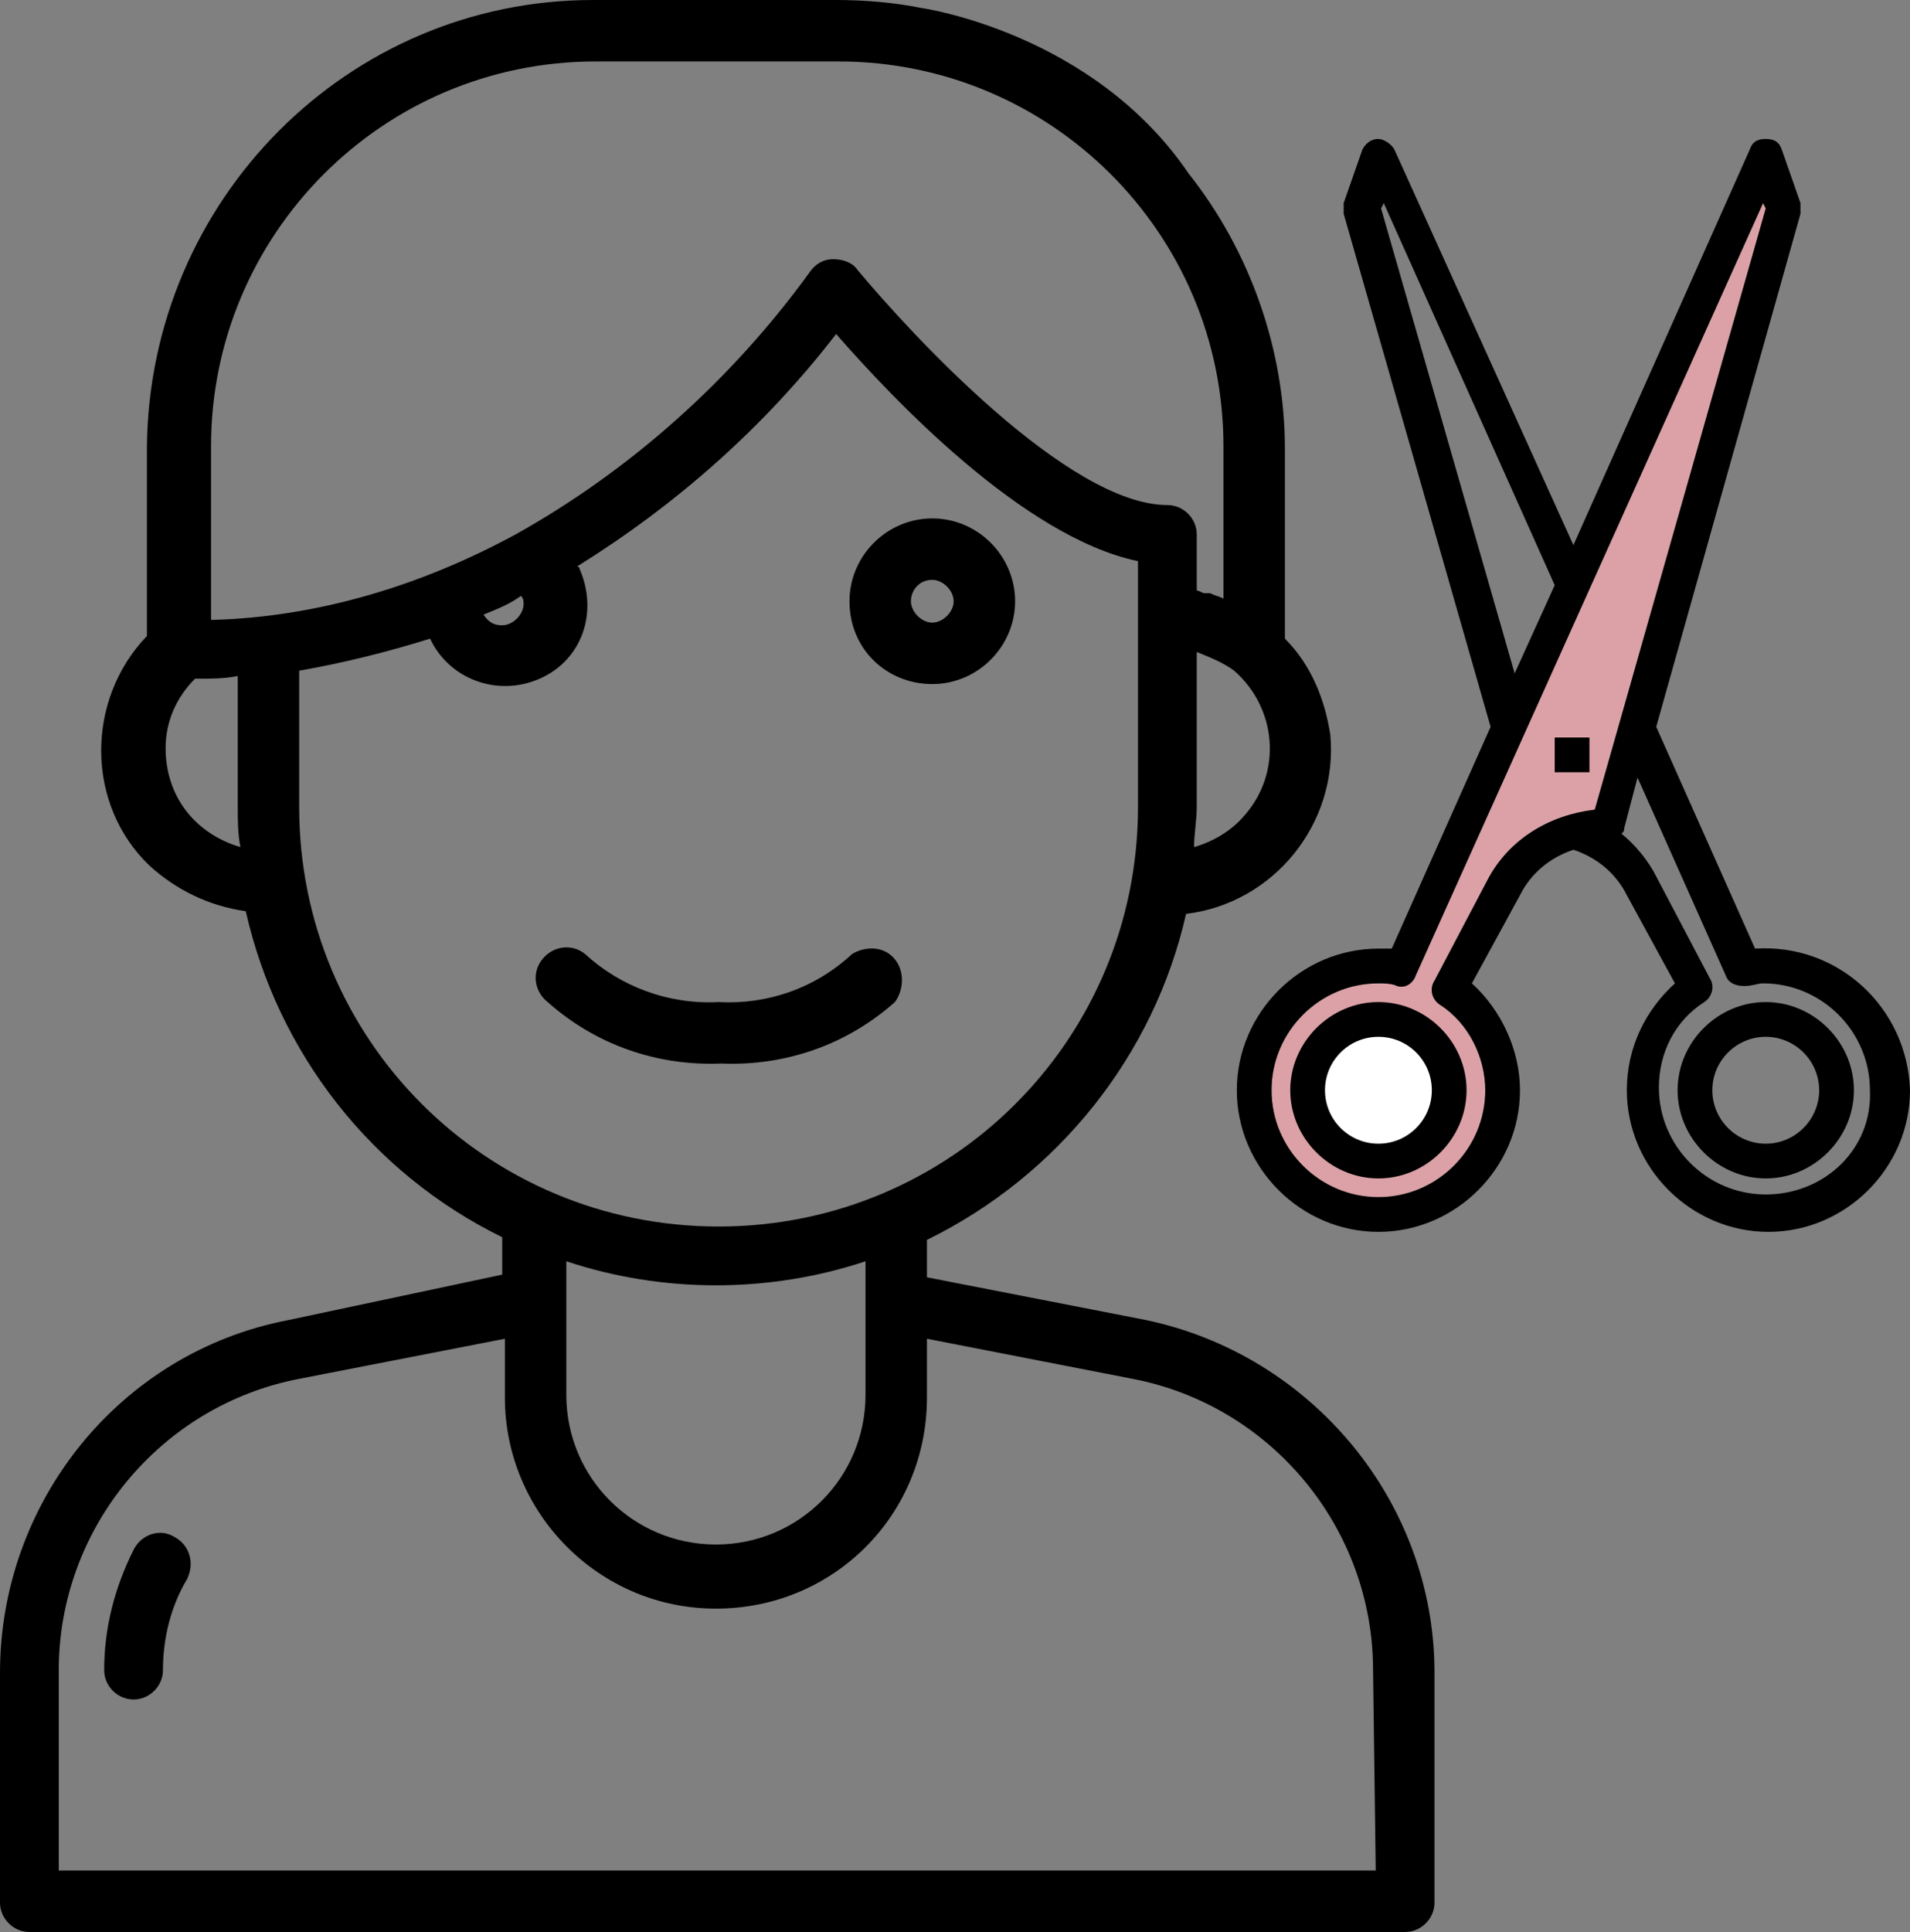 <?xml version="1.0" encoding="utf-8"?>
<!-- Generator: Adobe Illustrator 24.1.1, SVG Export Plug-In . SVG Version: 6.00 Build 0)  -->
<svg version="1.1" id="Layer_1" xmlns="http://www.w3.org/2000/svg" xmlns:xlink="http://www.w3.org/1999/xlink" x="0px" y="0px"
	 viewBox="0 0 71.5 72.3" style="enable-background:new 0 0 71.5 72.3;" xml:space="preserve">
<rect x="0" y="0" width="71.5" height="72.3" fill="#808080" stroke="none"/>
<style type="text/css">
	.st0{fill:#DBA1A6;}
	.st1{fill:#FFFFFF;}
</style>
<path class="st0" d="M59.7,30.3c-1.7,0.2-3.2,1.1-4,2.6l-2,3.8c-0.2,0.3-0.1,0.7,0.2,0.9c1.1,0.7,1.7,2,1.7,3.2c0,2.2-1.8,4-4,4
	s-4-1.8-4-4c0-2.2,1.8-4,4-4c0.2,0,0.5,0,0.7,0.1c0.3,0.1,0.6-0.1,0.7-0.4L66,7.6l0.1,0.2L59.7,30.3z"/>
<g>
	<path d="M34.5,0.3c-1-0.2-2.1-0.3-3.2-0.3h-9.1C13,0,5.6,7.5,5.5,16.7v7.1c-2.3,2.4-2.3,6.3,0.1,8.6c1,0.9,2.2,1.5,3.6,1.7
		c1.2,5.3,4.7,9.8,9.6,12.2v1.4l-8,1.7C4.5,50.6,0,56.2,0,62.6v8.6c0,0.6,0.5,1.1,1.1,1.1h51.5c0.6,0,1.1-0.5,1.1-1.1v-8.6
		c0-6.4-4.6-11.9-10.8-13.2l-8.2-1.6v-1.4c4.9-2.4,8.5-6.9,9.7-12.2c3.3-0.4,5.7-3.4,5.4-6.7c-0.2-1.3-0.7-2.6-1.7-3.6v-7.1
		c0-3.7-1.3-7.4-3.6-10.3C40.9,1.2,34.5,0.3,34.5,0.3z M44.7,31.7c0-0.5,0.1-1,0.1-1.5v-5.8c0.5,0.2,1,0.4,1.4,0.7l0,0
		c1.6,1.4,1.8,3.8,0.4,5.4C46.1,31.1,45.4,31.5,44.7,31.7L44.7,31.7z M42.9,4.7c-1.8-1.7-3.9-3-6.2-3.8 M7.9,16.7
		c0-7.9,6.4-14.4,14.4-14.4h9.1c7.9,0,14.4,6.4,14.4,14.4v5.7c-0.2-0.1-0.3-0.1-0.5-0.2c-0.1,0-0.1,0-0.2,0c-0.1,0-0.2-0.1-0.3-0.1
		V20c0-0.6-0.5-1.1-1.1-1.1l0,0c-3.7,0-9.6-6.4-11.6-8.8c-0.2-0.3-0.6-0.4-0.9-0.4c-0.4,0-0.7,0.2-0.9,0.5c-2.9,4-6.7,7.4-11,9.8
		l0,0c-3.5,1.9-7.4,3.1-11.4,3.2C7.9,23.2,7.9,16.7,7.9,16.7z M19.6,22.6c0,0.4-0.4,0.8-0.8,0.8c-0.3,0-0.5-0.1-0.7-0.4
		c0.5-0.2,1-0.4,1.4-0.7C19.6,22.4,19.6,22.5,19.6,22.6z M6.2,28c0-1,0.4-1.9,1.1-2.6c0.6,0,1.1,0,1.6-0.1v4.9c0,0.5,0,1,0.1,1.5
		C7.3,31.2,6.2,29.8,6.2,28z M11.2,30.2v-5.1c1.7-0.3,3.3-0.7,4.9-1.2c0.7,1.5,2.5,2.2,4.1,1.5s2.2-2.5,1.5-4.1c0,0,0-0.1-0.1-0.1
		c3.7-2.3,7-5.2,9.7-8.7c2.1,2.4,7,7.6,11.3,8.5v2.1l0,0v7.1c0,8.7-7,15.7-15.7,15.7S11.2,38.9,11.2,30.2L11.2,30.2L11.2,30.2z
		 M26.8,48.1c1.9,0,3.8-0.3,5.6-0.9v5c0,3.1-2.5,5.6-5.6,5.6s-5.6-2.5-5.6-5.6v-5C23,47.8,24.9,48.1,26.8,48.1z M51.5,70H2.2v-7.5
		c0-5.3,3.8-9.9,9-10.9l7.7-1.5v2.2c0,4.3,3.5,7.9,7.9,7.9s7.9-3.5,7.9-7.9v-2.2l7.7,1.5c5.2,1,9,5.6,9,10.9L51.5,70L51.5,70z"/>
	<path d="M6.5,57.5C6,57.2,5.3,57.4,5,58l0,0c-0.7,1.4-1.1,2.9-1.1,4.5c0,0.6,0.5,1.1,1.1,1.1s1.1-0.5,1.1-1.1
		c0-1.2,0.3-2.4,0.9-3.4C7.3,58.5,7.1,57.8,6.5,57.5L6.5,57.5z"/>
	<path d="M33.5,35.9c-0.4-0.5-1.1-0.5-1.6-0.2l0,0c-1.4,1.3-3.2,1.9-5,1.8c-1.9,0.1-3.7-0.6-5-1.8c-0.5-0.4-1.2-0.3-1.6,0.2
		s-0.3,1.2,0.2,1.6c1.8,1.6,4.1,2.4,6.5,2.3c2.4,0.1,4.7-0.7,6.5-2.3C33.8,37.1,33.9,36.4,33.5,35.9z"/>
	<path d="M34.9,25.6c1.7,0,3.1-1.4,3.1-3.1c0-1.7-1.4-3.1-3.1-3.1c-1.7,0-3.1,1.4-3.1,3.1l0,0C31.8,24.3,33.2,25.6,34.9,25.6z
		 M34.9,21.7c0.4,0,0.8,0.4,0.8,0.8c0,0.4-0.4,0.8-0.8,0.8c-0.4,0-0.8-0.4-0.8-0.8S34.4,21.7,34.9,21.7z"/>
</g>
<g>
	<path d="M48.3,40.8c0,1.8,1.5,3.3,3.3,3.3s3.3-1.5,3.3-3.3c0-1.8-1.5-3.3-3.3-3.3S48.3,39,48.3,40.8z"/>
	<path d="M65.7,35.5L62,27.2L67.4,8c0-0.1,0-0.3,0-0.4l-0.7-2c-0.1-0.3-0.3-0.4-0.6-0.4c-0.3,0-0.5,0.1-0.6,0.4l-6.6,14.8L52.2,5.6
		c-0.1-0.2-0.4-0.4-0.6-0.4c-0.3,0-0.5,0.2-0.6,0.4l-0.7,2c0,0.1,0,0.3,0,0.4l5.5,19.2l-3.7,8.3c-0.2,0-0.3,0-0.5,0
		c-2.9,0-5.3,2.4-5.3,5.3c0,2.9,2.4,5.3,5.3,5.3s5.3-2.4,5.3-5.3c0-1.5-0.7-3-1.8-4l1.8-3.3c0.4-0.8,1.1-1.4,2-1.7
		c0.9,0.3,1.6,0.9,2,1.7l1.8,3.3c-1.1,1-1.8,2.4-1.8,4c0,2.9,2.4,5.3,5.3,5.3s5.3-2.4,5.3-5.3C71.4,37.7,68.8,35.3,65.7,35.5
		L65.7,35.5z M51.7,7.8l0.1-0.2l6.4,14.3l-1.5,3.3L51.7,7.8z M59.7,30.3c-1.7,0.2-3.2,1.1-4,2.6l-2,3.8c-0.2,0.3-0.1,0.7,0.2,0.9
		c1.1,0.7,1.7,2,1.7,3.2c0,2.2-1.8,4-4,4s-4-1.8-4-4c0-2.2,1.8-4,4-4c0.2,0,0.5,0,0.7,0.1c0.3,0.1,0.6-0.1,0.7-0.4L66,7.6l0.1,0.2
		L59.7,30.3z M66.1,44.7c-2.2,0-4-1.8-4-4c0-1.3,0.6-2.5,1.7-3.2c0.3-0.2,0.4-0.6,0.2-0.9l-2-3.8c-0.3-0.6-0.8-1.2-1.3-1.6
		c0.1-0.1,0.1-0.1,0.1-0.2l0.5-1.9l3.3,7.4c0.1,0.3,0.4,0.4,0.7,0.4c0.3,0,0.5-0.1,0.7-0.1c2.2,0,4,1.8,4,4
		C70.1,43,68.3,44.7,66.1,44.7L66.1,44.7z"/>
	<path d="M58.2,27.6h1.3v1.3h-1.3V27.6z"/>
	<path d="M66.1,37.5c-1.8,0-3.3,1.5-3.3,3.3c0,1.8,1.5,3.3,3.3,3.3s3.3-1.5,3.3-3.3C69.4,39,67.9,37.5,66.1,37.5z M66.1,42.8
		c-1.1,0-2-0.9-2-2s0.9-2,2-2s2,0.9,2,2S67.2,42.8,66.1,42.8z"/>
</g>
<circle class="st1" cx="51.6" cy="40.8" r="2"/>
</svg>
